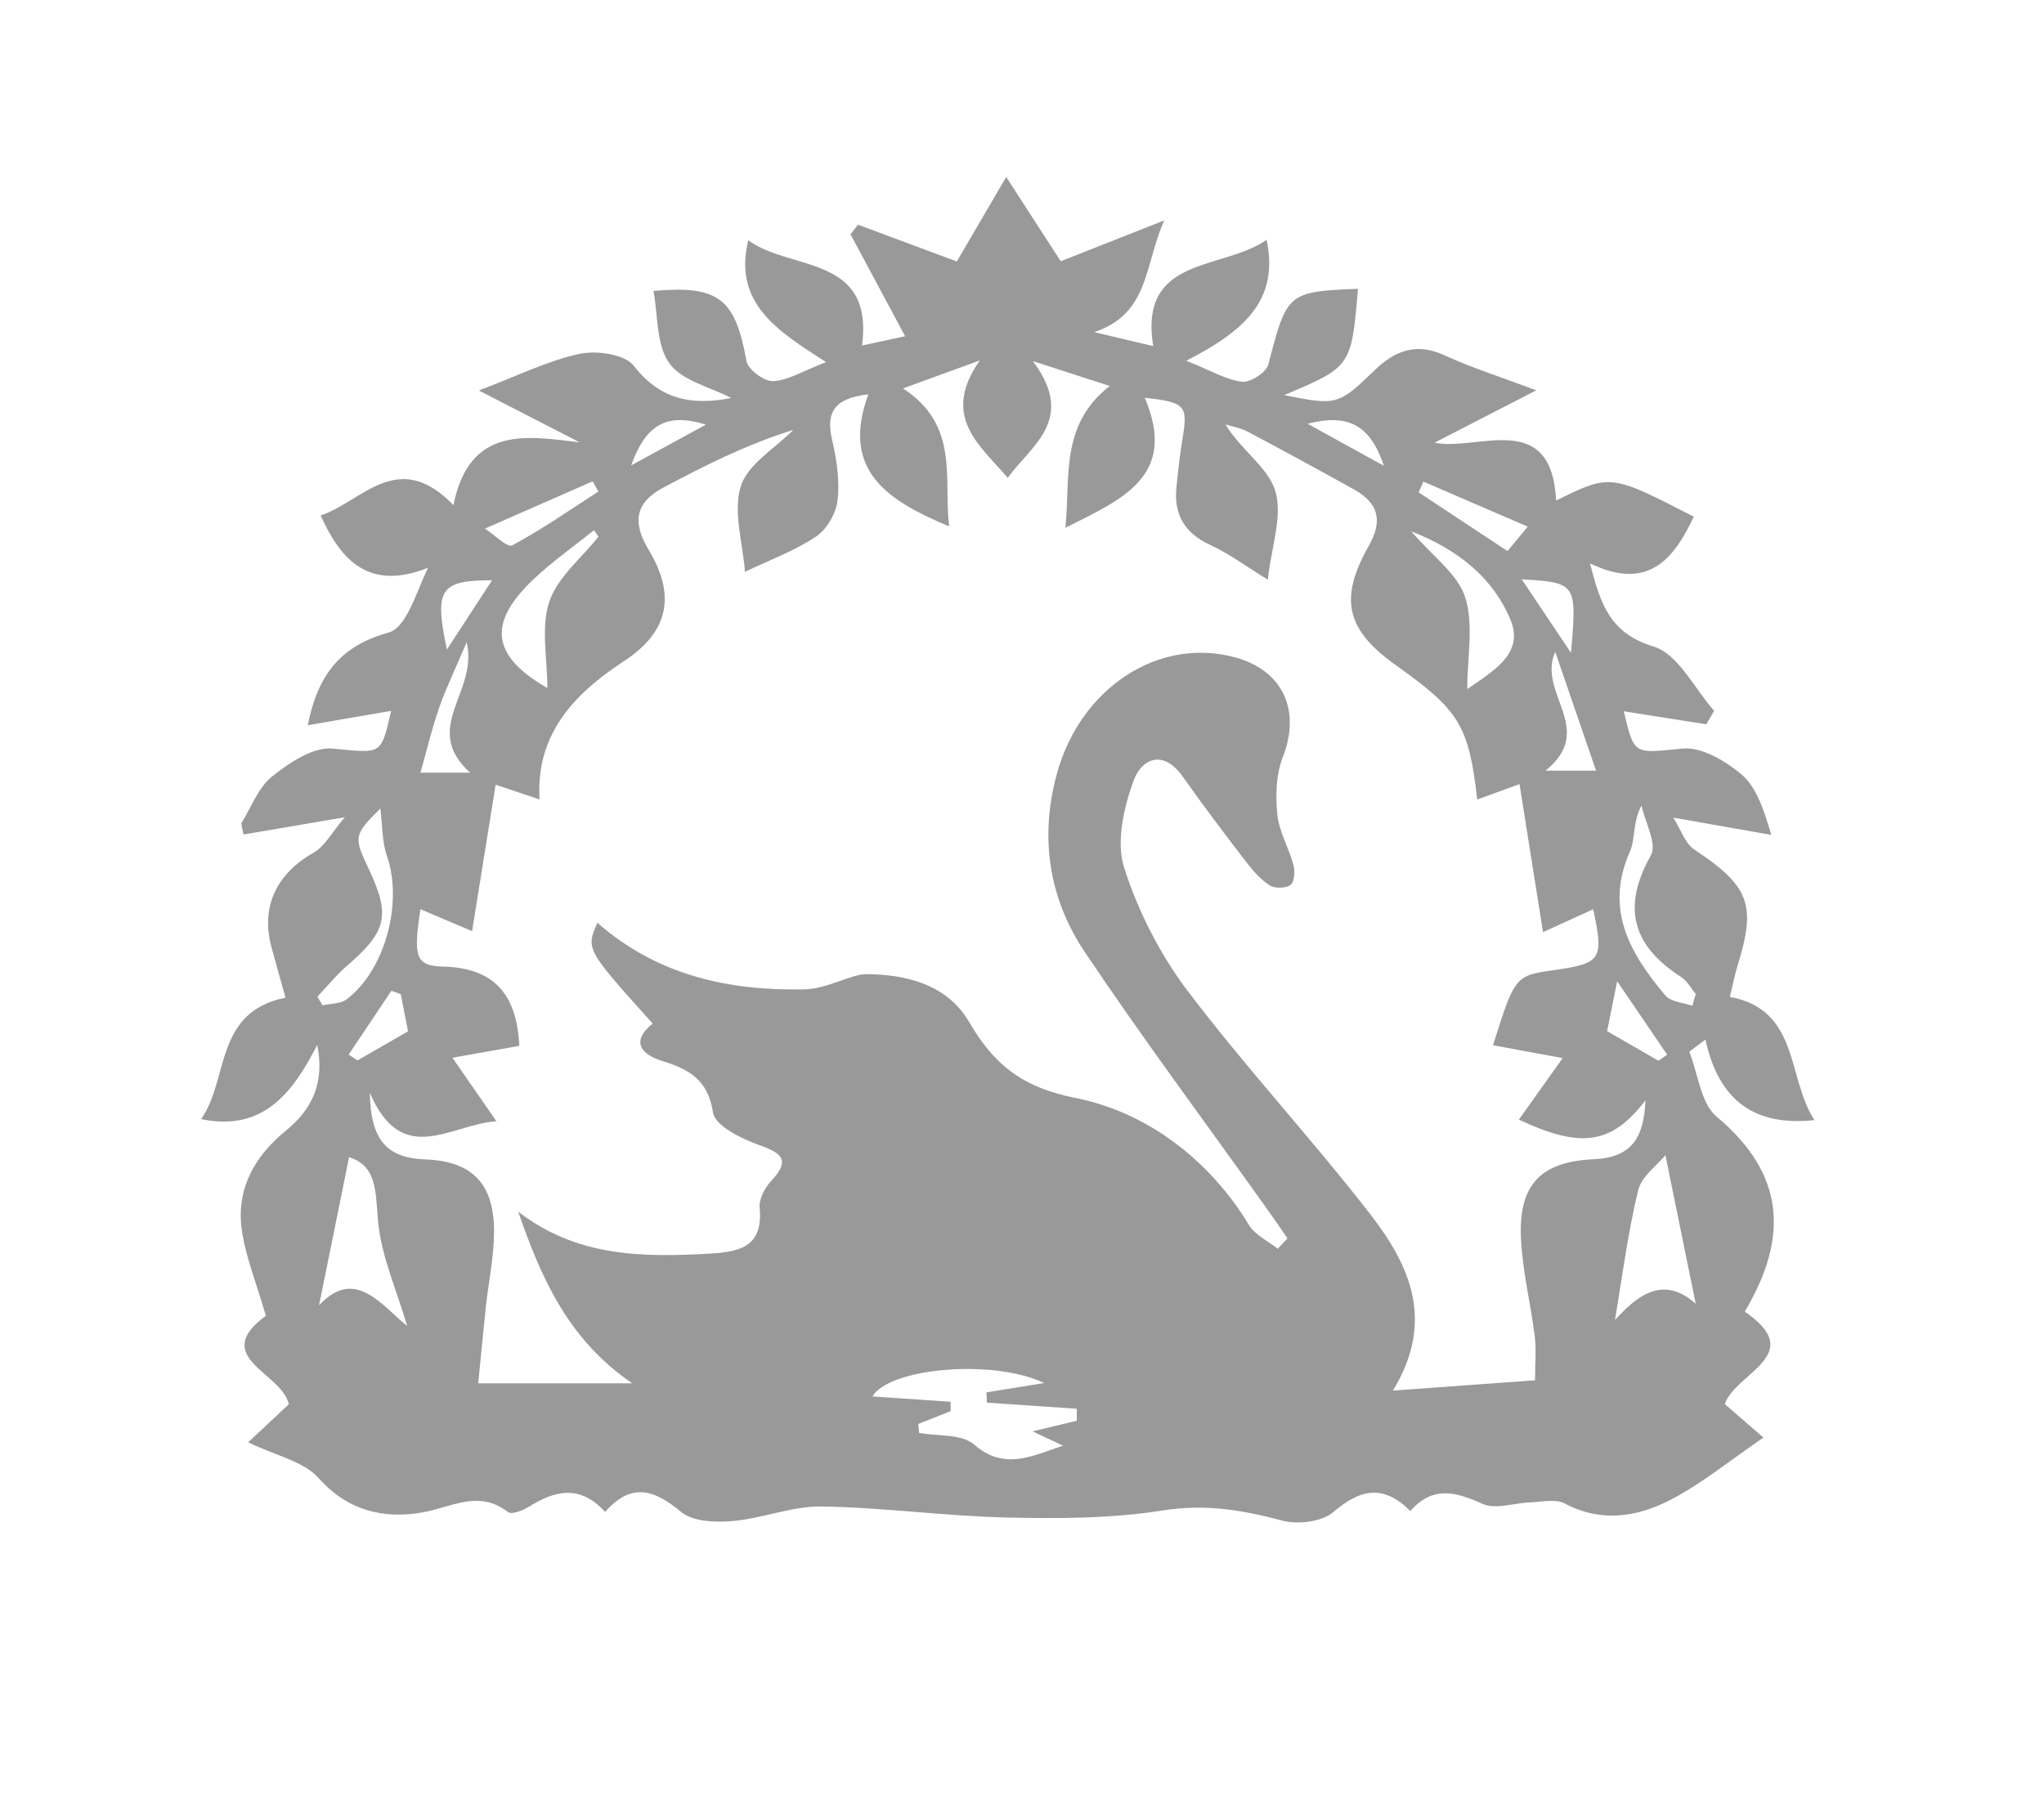 <?xml version="1.0" encoding="utf-8"?>
<!-- Generator: Adobe Illustrator 23.0.3, SVG Export Plug-In . SVG Version: 6.00 Build 0)  -->
<svg version="1.1" id="Layer_1" xmlns="http://www.w3.org/2000/svg" xmlns:xlink="http://www.w3.org/1999/xlink" x="0px" y="0px"
	 viewBox="0 0 771 679" style="enable-background:new 0 0 771 679;" xml:space="preserve">
<style type="text/css">
	.st0{opacity:0.4;}
</style>
<path class="st0" d="M100.28,496.39c-3.56-12.31-7.62-22.16-9.07-32.37c-2.19-15.43,4.79-27.8,16.68-37.5
	c9.81-8,14.66-17.99,11.77-32.29c-9.29,18.17-20.47,32.84-43.8,27.98c10.53-14.89,4.86-40.39,31.84-45.82
	c-1.84-6.61-3.62-12.81-5.3-19.03c-4.13-15.29,1.92-27.72,15.81-35.61c4.38-2.49,7.11-7.89,11.85-13.42
	c-14.86,2.54-26.54,4.53-38.22,6.52c-0.28-1.39-0.56-2.78-0.85-4.17c3.77-6.02,6.36-13.51,11.6-17.7
	c6.47-5.18,15.45-11.21,22.78-10.56c18.4,1.64,18.27,3.07,22.16-14.22c-9.86,1.7-20.27,3.49-31.45,5.42
	c3.85-19.23,12.45-30,30.57-34.99c6.52-1.8,10.07-14.37,14.8-24.42c-22.15,8.8-32.72-2.59-40.51-19.72
	c15.61-5.16,29.04-25.71,50.11-3.91c6.04-30.47,28.36-25.95,47.59-23.7c-11.98-6.16-23.95-12.32-38.03-19.56
	c14.7-5.56,26-11.23,37.96-13.81c6.44-1.39,17.11,0.12,20.5,4.5c10.15,13.08,22.32,14.97,36.76,12.15
	c-7.95-4.16-18.65-6.5-23.37-13.12c-4.97-6.95-4.22-17.98-5.97-27.26c24.61-2.25,30.88,2.92,35.06,26.4
	c0.57,3.21,6.69,7.77,10.04,7.62c5.69-0.27,11.22-3.8,20-7.18c-18.34-11.74-35.14-22.26-29.34-45.98
	c15.85,11.7,47.45,5.35,42.91,39.72c6.9-1.49,12.84-2.78,16.25-3.51c-6.73-12.56-13.66-25.5-20.59-38.44
	c0.94-1.21,1.88-2.42,2.82-3.63c13.02,4.84,26.03,9.69,37.27,13.87c5.48-9.37,11.39-19.48,18.64-31.88
	c7.66,11.84,13.9,21.51,20.56,31.8c9.37-3.7,22.28-8.8,39.01-15.4c-7.67,17.57-5.6,35.03-26.33,42.15
	c8.73,2.07,14.56,3.45,22.19,5.26c-5.48-34.24,26.03-28.36,42.78-40.11c5,23.37-9.4,34.85-30.28,45.64
	c9.35,3.73,15.04,7.2,21.05,7.92c3.12,0.37,9.13-3.55,9.9-6.54c6.98-26.99,7.21-27.47,33.81-28.53
	c-2.51,29.42-2.51,29.42-27.85,40.11c19.99,4.03,20.46,3.78,34.38-9.62c7.38-7.1,15.48-10.27,25.92-5.47
	c10.32,4.74,21.23,8.18,34.8,13.28c-14.03,7.23-25.99,13.38-38.35,19.75c15.91,3.42,44.13-12.97,45.82,21.84
	c20.51-10.09,20.51-10.09,51.93,6.08c-7.49,15.98-17.26,28.24-39.13,17.62c4,15.7,7.62,26.41,24.06,31.41
	c9.19,2.79,15.28,15.81,22.76,24.22c-0.98,1.69-1.97,3.39-2.95,5.08c-10.58-1.67-21.16-3.34-31.14-4.91
	c4.02,17.02,3.9,15.77,22.26,14.07c7.05-0.65,15.86,4.54,21.86,9.5c5.56,4.6,8.44,12.44,11.51,23.07
	c-11.73-2.07-23.45-4.13-36.93-6.51c2.75,4.35,4.36,9.68,7.92,12.05c20.61,13.69,23.47,20.63,16.38,43.51
	c-1.12,3.61-1.84,7.34-2.99,12.06c26.41,4.9,21.46,30.53,31.91,46.49c-22.04,2.41-36.09-6.91-41.1-30.39
	c-2.03,1.53-4.06,3.06-6.1,4.59c3.31,8.35,4.29,19.49,10.35,24.55c25.65,21.45,27.34,45.31,10.56,73.51
	c23.79,16.3-3.31,22.88-7.54,34.88c5.51,4.77,10.62,9.2,14.59,12.64c-12.45,8.48-23.17,17.36-35.26,23.59
	c-12.42,6.4-26.01,8.57-39.73,1.25c-3.39-1.8-8.49-0.56-12.8-0.42c-6.14,0.2-13.23,2.82-18.19,0.58c-10-4.5-18.64-7.02-27.22,2.7
	c-10.24-10.2-18.91-8.25-29,0.37c-4.36,3.73-13.46,4.83-19.37,3.24c-14.92-4-29.07-6.35-44.93-3.83
	c-19.25,3.07-39.16,3.12-58.75,2.68c-23.38-0.52-46.71-3.82-70.08-4.16c-11.13-0.16-22.25,4.52-33.5,5.49
	c-6.47,0.56-15.01,0.25-19.45-3.46c-10.09-8.41-18.72-11.28-28.64,0.01c-9.55-10.46-18.95-8.04-28.66-1.99
	c-2.3,1.43-6.58,3.1-7.94,2.06c-11.21-8.62-21.34-1.75-32.5,0.16c-14.09,2.42-27.79-0.42-38.88-12.9
	c-5.72-6.44-16.29-8.55-26.65-13.58c5.13-4.81,10.24-9.61,15.33-14.38C106.28,517.8,79.01,512.07,100.28,496.39z M582.03,351.67
	c-3.01-18.94-5.82-36.61-8.87-55.84c-6.23,2.27-11.09,4.04-15.95,5.81c-3.18-27.86-6.71-33.64-30.49-50.53
	c-18.81-13.36-21.88-24.9-10.45-45.11c5.53-9.78,3.57-16.24-5.53-21.33c-13.3-7.43-26.7-14.69-40.15-21.84
	c-2.55-1.35-5.56-1.84-8.35-2.72c5.78,9.62,16.06,16.17,18.79,25.05c2.88,9.37-1.43,20.96-2.81,33.54
	c-8.21-5.03-14.64-9.85-21.77-13.14c-9.62-4.44-13.7-11.41-12.71-21.62c0.6-6.17,1.3-12.35,2.31-18.47
	c2.07-12.46,1.13-13.74-14.25-15.39c12.8,29.99-9.37,38.59-29.93,49.05c1.95-18.94-2.19-38.79,16.74-53.51
	c-10.38-3.36-17.63-5.7-29.01-9.38c16.68,22.25-1.05,32.05-9.46,44.08c-10.1-12.03-25.6-22.91-10.56-44.34
	c-11.35,4.14-18.7,6.82-28.97,10.56c21.46,13.97,15.2,33.99,17.41,52.05c-22.38-9.43-41.27-20.57-30.47-49.82
	c-13.38,1.52-16.02,7.22-13.65,17.31c1.73,7.36,2.88,15.27,2.03,22.67c-0.57,4.92-4.06,10.99-8.13,13.7
	c-8.07,5.39-17.45,8.81-26.79,13.28c-0.83-11.05-4.59-22.75-1.57-32.31c2.63-8.33,12.91-14.25,19.8-21.24
	c-17.91,5.6-33.49,13.53-48.93,21.72c-10.58,5.61-12.02,12.92-5.63,23.54c10.38,17.27,7.51,30.97-9.3,41.98
	c-19.29,12.64-33.29,27.85-31.87,52.17c-6.11-2.04-10.82-3.61-16.55-5.53c-3.11,19.35-5.95,36.97-8.89,55.23
	c-5.77-2.45-12.53-5.32-19.48-8.27c-2.67,17.76-2.04,21.39,8.55,21.65c20.3,0.5,27.81,11.57,28.76,29.9
	c-7.8,1.39-16.43,2.92-25.24,4.49c5.71,8.25,11.16,16.11,16.6,23.97c-17.37,1.13-35.54,17.79-47.77-10.79
	c0.29,18.52,6.91,24.63,20.99,25.18c17.86,0.7,25.93,9.38,25.87,27.3c-0.03,9.47-2.08,18.94-3.1,28.41
	c-0.99,9.21-1.84,18.44-2.86,28.76c20.02,0,37.44,0,58.1,0c-24.24-16.53-34.36-39.77-43.04-64.78
	c22.25,17.22,47.21,17.3,72.81,15.81c11.84-0.69,19.57-3.23,18.28-17.32c-0.3-3.21,1.91-7.44,4.28-9.97
	c7.2-7.69,4.64-10.41-4.31-13.58c-6.73-2.38-16.77-7.28-17.54-12.27c-1.97-12.61-9.11-16.35-19.36-19.57
	c-7.28-2.29-12.11-6.99-3.43-14.06c-25.21-28.04-25.21-28.04-20.84-38.02c22.45,19.74,49.21,25.73,78.13,25.13
	c8.65-0.18,17.55-5.8,23.5-5.74c13.85,0.13,29.97,3.36,38.53,17.97c9.22,15.73,19.51,24.65,40.3,28.77
	c26.31,5.21,50.11,22.78,65.33,47.93c2.29,3.78,7.15,5.99,10.83,8.93c1.23-1.31,2.46-2.61,3.69-3.92c-2.57-3.7-5.1-7.43-7.72-11.09
	c-23-32.28-46.72-64.07-68.78-96.98c-13.58-20.26-17.07-43.41-10.44-67.39c8.94-32.31,38.28-51.43,66.93-43.8
	c18.37,4.89,25.13,20.1,18.21,37.8c-2.55,6.52-2.76,14.49-2.03,21.6c0.66,6.45,4.34,12.55,6.06,18.97c0.64,2.36,0.41,6.37-1.07,7.52
	c-1.73,1.35-5.92,1.45-7.84,0.22c-3.47-2.21-6.38-5.57-8.94-8.9c-8.14-10.6-16.21-21.27-23.93-32.19
	c-7.38-10.45-15.52-6.68-18.52,1.57c-3.7,10.19-6.65,23.08-3.56,32.78c5.23,16.44,13.53,32.75,23.96,46.53
	c21.9,28.94,46.73,55.65,68.96,84.35c14.66,18.92,24.6,40.08,8.46,66.45c18.7-1.36,35.5-2.58,53.61-3.89
	c0-6.33,0.52-11.53-0.1-16.59c-1.53-12.31-4.61-24.5-5.2-36.82c-0.96-20.3,7.26-29.08,27.58-30c13.96-0.63,18.81-7.85,19.37-22.18
	c-12.82,16.67-24.32,18.24-47.74,7.24c5.53-7.77,10.94-15.37,16.52-23.21c-9.13-1.69-17.67-3.27-26.28-4.86
	c8.3-26.26,8.3-26.26,23.42-28.4c17.41-2.46,18.43-4.03,14.38-22.89C594.49,346,588.1,348.91,582.03,351.67z M346.37,537.23
	c0.1,1.12,0.2,2.25,0.31,3.37c7.04,1.3,16.08,0.31,20.72,4.37c11.45,10,21.95,4.3,33.58,0.44c-3.57-1.68-7.14-3.35-11.5-5.4
	c6.29-1.5,11.49-2.74,16.68-3.99c0-1.51,0-3.02,0.01-4.53c-11.3-0.77-22.61-1.54-33.91-2.31c-0.06-1.29-0.12-2.58-0.18-3.87
	c6.67-1.08,13.34-2.16,21.76-3.53c-19.12-9.17-58.37-5.75-64.76,5.07c10.07,0.68,19.77,1.34,29.48,2c0.01,1.18,0.03,2.35,0.04,3.53
	C354.52,534,350.45,535.61,346.37,537.23z M131.67,436.57c-3.74,18.47-7.5,37.05-11.32,55.89c13.5-14.5,23.32-0.27,33.26,7.85
	c-4.01-13.66-9.85-26.49-11.02-39.74C141.62,449.57,142.25,439.91,131.67,436.57z M609.18,497.98c7.23-7.8,17.45-17.78,30.45-6.1
	c-3.73-18.29-7.51-36.82-11.43-56.03c-2.96,3.64-9.03,7.91-10.32,13.32C613.9,465.77,611.75,482.81,609.18,497.98z M553.45,259.97
	c10.12-6.98,21.59-13.55,16.28-26.22c-6.46-15.41-19.17-26.17-37.41-33.3c8.17,9.54,17.59,16.18,20.37,24.93
	C555.95,235.64,553.45,247.74,553.45,259.97z M225.75,202.47c-0.56-0.81-1.12-1.63-1.68-2.44c-7.67,6.17-15.81,11.85-22.92,18.61
	c-16.95,16.12-16.26,28.52,5.32,40.95c0-11.3-2.51-22.89,0.72-32.57C210.27,217.8,219.32,210.58,225.75,202.47z M638.35,379.46
	c0.43-1.49,0.86-2.98,1.29-4.46c-1.82-2.16-3.24-4.94-5.52-6.4c-18.37-11.8-22.47-26.26-11.38-45.96c2.38-4.24-2.2-12.39-3.57-18.74
	c-3.42,6.5-2.26,12.66-4.36,17.38c-9.72,21.86,0.11,38.57,13.4,54.32C630.24,378.01,634.9,378.23,638.35,379.46z M143.48,305.02
	c-9.97,9.89-10.14,10.68-4.52,22.54c8.45,17.85,7.04,23.75-8.14,36.88c-4.02,3.48-7.41,7.7-11.09,11.58
	c0.64,1.09,1.28,2.18,1.93,3.26c3.07-0.7,6.81-0.52,9.1-2.26c14.62-11.07,21.25-36.61,15.23-53.96
	C144.05,317.55,144.28,311.3,143.48,305.02z M225.69,185.46c-0.71-1.29-1.42-2.58-2.13-3.86c-13.04,5.72-26.08,11.44-40.64,17.83
	c3.37,2.17,8.45,7.29,10.28,6.32C204.44,199.75,214.94,192.37,225.69,185.46z M586.63,245.91c-6.92,15.77,15.74,29.02-3.62,44.84
	c8.22,0,13.37,0,19.02,0C596.57,274.87,591.6,260.39,586.63,245.91z M177.33,291.51c-18.71-16.97,3.25-30.39-1.3-49.21
	c-4.37,10.28-7.82,17.37-10.4,24.75c-2.71,7.76-4.58,15.81-7.03,24.45C163.97,291.51,168.62,291.51,177.33,291.51z M536.92,181.7
	c-0.61,1.35-1.21,2.7-1.82,4.05c10.97,7.25,21.95,14.5,33.55,22.16c3.2-3.87,5.78-7,7.62-9.22
	C562.67,192.82,549.8,187.26,536.92,181.7z M185.6,218.92c-19.69,0.01-21.83,3.35-17.03,26.16
	C174.5,235.97,179.81,227.82,185.6,218.92z M574,218.56c6.28,9.37,11.76,17.55,18.58,27.72C594.86,220.09,594.65,219.78,574,218.56z
	 M131.52,397.85c1.11,0.74,2.22,1.48,3.33,2.22c6.19-3.57,12.38-7.14,19.06-10.98c-0.84-4.27-1.79-9.14-2.75-14.02
	c-1.17-0.43-2.34-0.86-3.52-1.28C142.26,381.8,136.89,389.82,131.52,397.85z M609.99,370.19c-1.98,9.83-2.97,14.79-3.79,18.83
	c6.85,3.95,13.1,7.55,19.34,11.15c1.11-0.75,2.21-1.51,3.32-2.26C623.36,389.84,617.87,381.77,609.99,370.19z M238.07,175.58
	c9.98-5.44,18.13-9.88,28.18-15.36C250.8,155.28,243.32,161.04,238.07,175.58z M522.01,175.74c-5.16-15.43-13.48-19.8-28.8-15.87
	C503.53,165.56,511.59,170,522.01,175.74z"/>
</svg>
